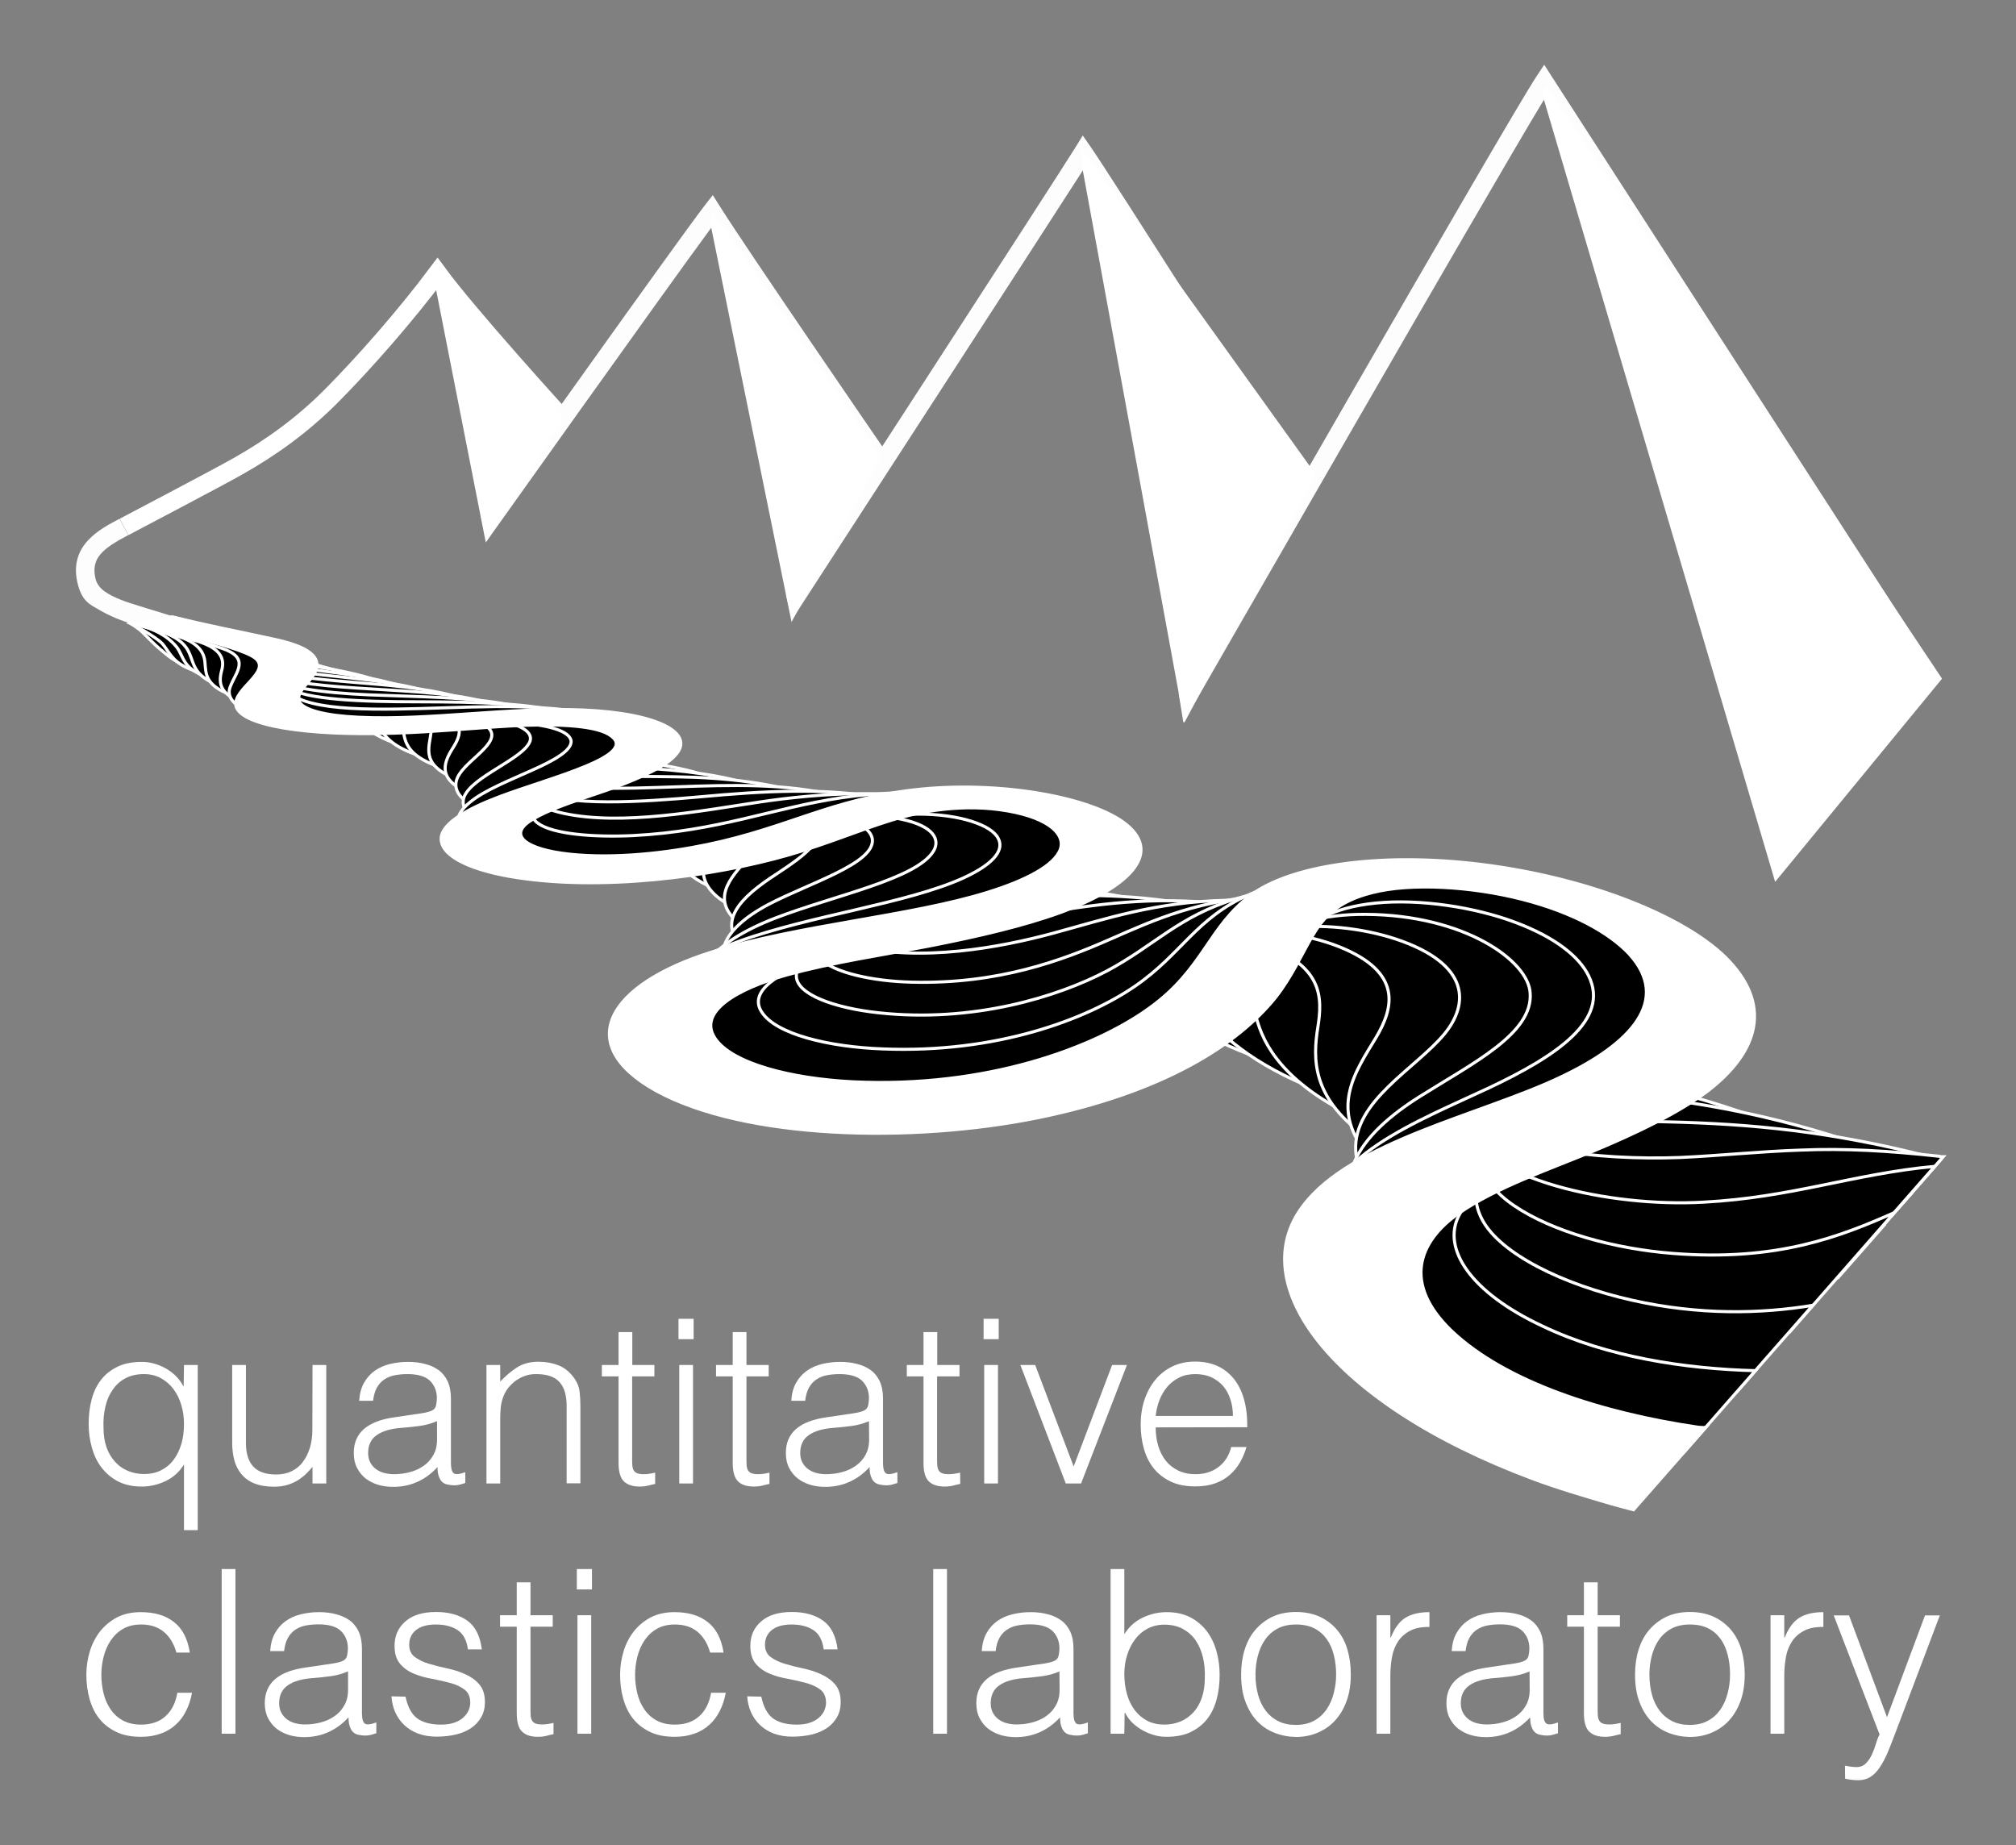 <?xml version="1.0" encoding="utf-8"?>
<!-- Generator: Adobe Illustrator 26.0.3, SVG Export Plug-In . SVG Version: 6.00 Build 0)  -->
<svg version="1.1" id="Layer_1" xmlns="http://www.w3.org/2000/svg" xmlns:xlink="http://www.w3.org/1999/xlink" x="0px" y="0px"
	 viewBox="0 0 1305 1194.4" style="enable-background:new 0 0 1305 1194.4;" xml:space="preserve">
<rect x="0" y="0" width="1305" height="1194.4" fill="#808080" stroke="none"/>
<style type="text/css">
	.st0{enable-background:new    ;}
	.st1{fill:#FFFFFF;}
	.st2{stroke:#FFFFFF;stroke-width:2;}
	.st3{fill:#FFFFFF;stroke:#FFFFFF;stroke-width:2;}
	.st4{fill:none;stroke:#FFFFFF;stroke-width:12;}
	.st5{fill:#FDFDFD;}
	.st6{fill:#FFFFFF;stroke:#FFFFFF;}
</style>
<g class="st0">
	<path class="st1" d="M119.1,883.6h8.9v106.9h-8.9V948c-2.9,4.7-6.8,8.3-11.8,10.7s-10.2,3.6-15.6,3.6c-5.8,0-10.9-1.1-15.2-3.3
		c-4.3-2.2-7.8-5.2-10.7-8.9s-4.9-8-6.3-12.9c-1.4-4.9-2.1-10.1-2.1-15.4c0-5.6,0.6-10.9,1.9-15.8c1.3-4.9,3.3-9.2,6.1-12.8
		s6.4-6.4,10.7-8.5s9.6-3.1,15.8-3.1c2.5,0,5,0.3,7.5,1c2.6,0.7,5.1,1.7,7.5,3s4.6,2.9,6.7,4.9c2,2,3.7,4.2,5,6.7h0.3L119.1,883.6
		L119.1,883.6z M119.1,921.7c0-4.3-0.6-8.5-1.8-12.4c-1.2-3.9-2.9-7.3-5.1-10.2s-4.9-5.2-8.1-7c-3.2-1.7-6.8-2.6-10.9-2.6
		c-4.6,0-8.6,0.9-12,2.7s-6.1,4.3-8.3,7.5c-2.2,3.2-3.8,6.8-4.7,11c-1,4.2-1.4,8.7-1.2,13.5c0,4.8,0.7,9.1,2,12.8s3.2,6.8,5.6,9.4
		c2.4,2.6,5.1,4.5,8.3,5.8c3.2,1.3,6.6,2,10.4,2c4.1,0,7.8-0.8,11.1-2.5c3.3-1.7,6-4,8.1-6.9c2.2-2.9,3.8-6.4,5-10.4
		C118.6,930.6,119.1,926.3,119.1,921.7z"/>
	<path class="st1" d="M202.3,883.6h8.9v76.7h-8.9v-10.7c-1.2,1.4-2.5,2.8-4,4.3s-3.2,2.8-5.1,4.1c-1.9,1.2-4.2,2.3-6.7,3.1
		c-2.6,0.8-5.5,1.3-8.9,1.3c-5.1,0-9.4-0.7-12.9-2.1c-3.5-1.4-6.2-3.4-8.4-6c-2.1-2.6-3.7-5.5-4.6-9c-0.9-3.4-1.4-7.1-1.4-11.2
		v-50.5h8.9V934c0,6.6,1.5,11.7,4.6,15.2s8.1,5.3,15.1,5.3c3.6,0,6.9-0.7,9.8-2.1c2.9-1.4,5.4-3.4,7.3-6c2-2.6,3.5-5.6,4.6-9.2
		c1.1-3.6,1.6-7.4,1.6-11.7L202.3,883.6L202.3,883.6z"/>
	<path class="st1" d="M267.9,915.6c1.7-0.2,3.7-0.5,6-0.9s4.2-0.9,5.7-1.6c1.5-0.7,2.4-1.9,2.7-3.5c0.3-1.6,0.5-3.1,0.5-4.5
		c0-4.5-1.5-8.3-4.4-11.2s-7.8-4.4-14.7-4.4c-3.1,0-5.9,0.3-8.4,0.8c-2.6,0.5-4.8,1.5-6.7,2.8s-3.5,3.1-4.7,5.3s-2,5-2.4,8.4h-9
		c0.3-4.5,1.3-8.4,3.1-11.6c1.8-3.2,4.1-5.8,6.9-7.8c2.8-2,6.1-3.5,9.8-4.4s7.6-1.4,11.8-1.4c3.8,0,7.5,0.4,10.9,1.3
		c3.4,0.8,6.4,2.2,8.9,4s4.5,4.3,5.9,7.3c1.4,3.1,2.1,6.8,2.1,11.2v41.7c0,3.5,0.6,5.6,1.8,6.6c1.2,0.9,3.7,0.7,7.5-0.7v7
		c-0.7,0.2-1.7,0.5-3,0.9s-2.6,0.6-3.9,0.6c-1.4,0-2.7-0.1-4-0.4c-1.5-0.2-2.7-0.7-3.6-1.4s-1.6-1.6-2.1-2.7c-0.5-1-0.9-2.2-1.1-3.4
		s-0.3-2.5-0.3-3.9c-3.8,4.1-8,7.3-12.9,9.5c-4.8,2.2-10.1,3.3-15.7,3.3c-3.4,0-6.6-0.4-9.7-1.3c-3.1-0.9-5.8-2.3-8.2-4.1
		c-2.4-1.9-4.2-4.2-5.6-6.9c-1.4-2.7-2.1-5.9-2.1-9.7c0-13,8.9-20.7,26.8-23.1L267.9,915.6z M282.8,920c-3.8,1.6-7.5,2.6-11.4,3.1
		c-3.8,0.5-7.7,0.9-11.5,1.2c-6.8,0.5-12.1,2-15.9,4.6c-3.8,2.6-5.7,6.5-5.7,11.7c0,2.4,0.5,4.4,1.4,6.1c0.9,1.7,2.2,3.2,3.7,4.3
		s3.3,2,5.3,2.5s4.1,0.8,6.1,0.8c3.6,0,7-0.4,10.4-1.3c3.4-0.9,6.3-2.2,9-4.1c2.6-1.8,4.7-4.1,6.3-7c1.6-2.8,2.4-6.1,2.4-10V920
		H282.8z"/>
	<path class="st1" d="M323.8,960.3h-8.9v-76.7h8.9v10.7c3.6-3.7,7.2-6.8,11-9.2s8.4-3.6,13.7-3.6c4.7,0,9.1,0.8,13.2,2.4
		c4,1.6,7.4,4.5,10.2,8.5c1.9,2.8,3,5.6,3.3,8.5s0.5,5.9,0.5,9.1v50.2h-8.9v-50c0-6.9-1.5-12.1-4.6-15.5c-3.1-3.5-8.1-5.2-15.2-5.2
		c-2.8,0-5.3,0.4-7.5,1.3c-2.3,0.8-4.3,2-6.1,3.3c-1.8,1.4-3.4,3-4.7,4.7c-1.3,1.8-2.3,3.7-3,5.6c-0.9,2.5-1.4,4.8-1.6,7.1
		s-0.3,4.7-0.3,7.4V960.3L323.8,960.3z"/>
	<path class="st1" d="M424.2,960.6c-1.1,0.2-2.5,0.5-4.3,1s-3.8,0.7-5.9,0.7c-4.4,0-7.8-1.1-10.1-3.3c-2.3-2.2-3.5-6.2-3.5-11.9V891
		h-10.8v-7.4h10.8v-21.3h8.9v21.3h14.3v7.4h-14.4v52.5c0,1.9,0,3.5,0.1,4.9s0.4,2.5,0.9,3.4s1.3,1.5,2.3,1.9s2.5,0.6,4.4,0.6
		c1.2,0,2.4-0.1,3.6-0.3s2.4-0.4,3.6-0.7v7.3L424.2,960.6L424.2,960.6z"/>
	<path class="st1" d="M439.2,866.9v-13.2h9.8v13.2H439.2z M439.7,960.3v-76.7h8.9v76.7H439.7z"/>
	<path class="st1" d="M498.1,960.6c-1.1,0.2-2.5,0.5-4.3,1s-3.8,0.7-5.9,0.7c-4.4,0-7.8-1.1-10.1-3.3c-2.3-2.2-3.5-6.2-3.5-11.9V891
		h-10.8v-7.4h10.8v-21.3h8.9v21.3h14.4v7.4h-14.4v52.5c0,1.9,0,3.5,0.1,4.9s0.4,2.5,0.9,3.4s1.3,1.5,2.3,1.9s2.5,0.6,4.4,0.6
		c1.2,0,2.4-0.1,3.6-0.3s2.4-0.4,3.6-0.7V960.6z"/>
	<path class="st1" d="M547.6,915.6c1.7-0.2,3.7-0.5,6-0.9s4.2-0.9,5.7-1.6c1.5-0.7,2.4-1.9,2.7-3.5s0.5-3.1,0.5-4.5
		c0-4.5-1.5-8.3-4.4-11.2s-7.8-4.4-14.7-4.4c-3.1,0-5.9,0.3-8.4,0.8c-2.6,0.5-4.8,1.5-6.7,2.8s-3.5,3.1-4.7,5.3s-2,5-2.4,8.4h-9
		c0.3-4.5,1.3-8.4,3.1-11.6c1.8-3.2,4.1-5.8,6.9-7.8c2.8-2,6.1-3.5,9.8-4.4s7.6-1.4,11.8-1.4c3.8,0,7.5,0.4,10.9,1.3
		c3.4,0.8,6.4,2.2,8.9,4s4.5,4.3,5.9,7.3c1.4,3.1,2.1,6.8,2.1,11.2v41.7c0,3.5,0.6,5.6,1.8,6.6c1.2,0.9,3.7,0.7,7.5-0.7v7
		c-0.7,0.2-1.7,0.5-3,0.9s-2.6,0.6-3.9,0.6c-1.4,0-2.7-0.1-4-0.4c-1.5-0.2-2.7-0.7-3.6-1.4c-0.9-0.7-1.6-1.6-2.1-2.7
		c-0.5-1-0.9-2.2-1.1-3.4c-0.2-1.2-0.3-2.5-0.3-3.9c-3.8,4.1-8,7.3-12.9,9.5c-4.8,2.2-10.1,3.3-15.7,3.3c-3.4,0-6.6-0.4-9.7-1.3
		c-3.1-0.9-5.8-2.3-8.2-4.1c-2.4-1.9-4.2-4.2-5.6-6.9s-2.1-5.9-2.1-9.7c0-13,8.9-20.7,26.8-23.1L547.6,915.6z M562.5,920
		c-3.8,1.6-7.5,2.6-11.4,3.1c-3.8,0.5-7.7,0.9-11.5,1.2c-6.8,0.5-12.1,2-15.9,4.6c-3.8,2.6-5.7,6.5-5.7,11.7c0,2.4,0.5,4.4,1.4,6.1
		c0.9,1.7,2.2,3.2,3.7,4.3s3.3,2,5.3,2.5s4.1,0.8,6.1,0.8c3.6,0,7-0.4,10.4-1.3c3.4-0.9,6.3-2.2,9-4.1c2.6-1.8,4.7-4.1,6.3-7
		c1.6-2.8,2.4-6.1,2.4-10L562.5,920L562.5,920z"/>
	<path class="st1" d="M621.6,960.6c-1.1,0.2-2.5,0.5-4.3,1s-3.8,0.7-5.9,0.7c-4.4,0-7.8-1.1-10.1-3.3s-3.5-6.2-3.5-11.9V891H587
		v-7.4h10.8v-21.3h8.9v21.3h14.4v7.4h-14.5v52.5c0,1.9,0,3.5,0.1,4.9s0.4,2.5,0.9,3.4s1.3,1.5,2.3,1.9s2.5,0.6,4.4,0.6
		c1.2,0,2.4-0.1,3.6-0.3c1.2-0.2,2.4-0.4,3.6-0.7L621.6,960.6L621.6,960.6L621.6,960.6z"/>
	<path class="st1" d="M636.7,866.9v-13.2h9.8v13.2H636.7z M637.1,960.3v-76.7h8.9v76.7H637.1z"/>
	<path class="st1" d="M660.5,883.6h9.6l24.9,65.7l24.9-65.7h9.6l-29.7,76.7h-9.9L660.5,883.6z"/>
	<path class="st1" d="M748.1,924c0,4.1,0.5,8.1,1.6,11.8s2.7,6.9,4.8,9.6c2.1,2.7,4.8,4.9,8.1,6.5s7,2.4,11.2,2.4
		c5.8,0,10.8-1.5,14.9-4.6c4.1-3.1,6.9-7.4,8.3-13h9.9c-1.1,3.7-2.5,7-4.3,10.1s-4,5.8-6.7,8.1s-5.8,4.1-9.5,5.4
		c-3.7,1.3-7.9,1.9-12.7,1.9c-6.1,0-11.4-1-15.8-3.1c-4.4-2.1-8.1-4.9-11-8.5s-5-7.8-6.4-12.7s-2.1-10.1-2.1-15.8s0.8-10.9,2.4-15.8
		c1.6-4.9,3.9-9.2,7-13c3-3.7,6.7-6.6,11-8.7c4.3-2.1,9.3-3.2,14.8-3.2c10.6,0,18.8,3.6,24.9,10.9c6,7.3,9,17.8,8.9,31.6L748.1,924
		L748.1,924z M798.1,916.6c0-3.7-0.5-7.3-1.6-10.6c-1-3.3-2.6-6.2-4.6-8.6c-2-2.4-4.6-4.3-7.6-5.8c-3.1-1.4-6.6-2.1-10.5-2.1
		s-7.4,0.7-10.4,2.2s-5.6,3.5-7.7,5.9c-2.1,2.5-3.8,5.3-5.1,8.6s-2.1,6.7-2.5,10.4L798.1,916.6L798.1,916.6z"/>
	<path class="st1" d="M114.2,1069.8c-1.6-5.7-4.3-10.2-8.1-13.4c-3.8-3.2-8.7-4.8-14.7-4.8c-4.5,0-8.4,0.9-11.7,2.8
		c-3.3,1.9-5.9,4.4-8,7.5s-3.6,6.6-4.6,10.5s-1.5,7.8-1.5,11.8s0.5,8,1.4,11.8s2.4,7.3,4.5,10.4s4.7,5.5,8,7.3s7.2,2.7,11.8,2.7
		c6.6,0,11.9-1.8,15.9-5.5c4-3.6,6.5-8.7,7.6-15.1h9.5c-0.8,4.2-2,8.1-3.8,11.6c-1.7,3.5-3.9,6.5-6.7,9c-2.7,2.5-5.9,4.5-9.7,5.8
		c-3.8,1.4-8,2.1-12.9,2.1c-6.1,0-11.4-1-15.8-3.1s-8.1-4.9-11-8.5s-5-7.9-6.4-12.8s-2.1-10.2-2.1-15.8c0-5.3,0.8-10.4,2.3-15.3
		s3.8-9.2,6.7-12.9c3-3.7,6.6-6.7,11-9c4.4-2.2,9.4-3.3,15.2-3.3c8.9,0,16.1,2.1,21.5,6.4c5.5,4.2,8.9,10.9,10.3,19.8H114.2
		L114.2,1069.8z"/>
	<path class="st1" d="M143.5,1122.3v-106.6h8.9v106.6H143.5L143.5,1122.3z"/>
	<path class="st1" d="M210.3,1077.6c1.7-0.2,3.7-0.5,6-0.9s4.2-0.9,5.7-1.6s2.4-1.9,2.7-3.5s0.5-3.1,0.5-4.5c0-4.5-1.5-8.3-4.4-11.2
		c-2.9-2.9-7.8-4.4-14.7-4.4c-3.1,0-5.9,0.3-8.4,0.8c-2.6,0.5-4.8,1.5-6.7,2.8s-3.5,3.1-4.7,5.3c-1.2,2.2-2,5-2.4,8.4h-9
		c0.3-4.5,1.3-8.4,3.1-11.6s4.1-5.8,6.9-7.8c2.8-2,6.1-3.5,9.8-4.4s7.6-1.4,11.8-1.4c3.8,0,7.5,0.4,10.9,1.3s6.4,2.2,8.9,4
		s4.5,4.3,5.9,7.3c1.4,3.1,2.1,6.8,2.1,11.2v41.7c0,3.5,0.6,5.6,1.8,6.6c1.2,0.9,3.7,0.7,7.5-0.7v7c-0.7,0.2-1.7,0.5-3,0.9
		s-2.6,0.6-3.9,0.6c-1.4,0-2.7-0.1-4-0.4c-1.5-0.2-2.7-0.7-3.6-1.4c-0.9-0.7-1.6-1.6-2.1-2.7c-0.5-1-0.9-2.2-1.1-3.4
		c-0.2-1.2-0.3-2.5-0.3-3.9c-3.8,4.1-8,7.3-12.9,9.5c-4.8,2.2-10.1,3.3-15.7,3.3c-3.4,0-6.6-0.4-9.7-1.3c-3.1-0.9-5.8-2.3-8.2-4.1
		c-2.4-1.9-4.2-4.2-5.6-6.9c-1.4-2.7-2.1-5.9-2.1-9.7c0-13,8.9-20.7,26.8-23.1L210.3,1077.6z M225.2,1082c-3.8,1.6-7.5,2.6-11.4,3.1
		c-3.8,0.5-7.7,0.9-11.5,1.2c-6.8,0.5-12.1,2-15.9,4.6c-3.8,2.6-5.7,6.5-5.7,11.7c0,2.4,0.5,4.4,1.4,6.1s2.2,3.2,3.7,4.3
		c1.5,1.1,3.3,2,5.3,2.5s4.1,0.8,6.1,0.8c3.6,0,7-0.4,10.4-1.3s6.3-2.2,9-4.1c2.6-1.8,4.7-4.1,6.3-7c1.6-2.8,2.4-6.1,2.4-10V1082
		H225.2z"/>
	<path class="st1" d="M262.5,1098.3c1.4,6.6,3.9,11.3,7.5,14s8.8,4.1,15.5,4.1c3.3,0,6.1-0.4,8.4-1.2c2.4-0.8,4.3-1.9,5.8-3.2
		c1.5-1.3,2.7-2.8,3.5-4.5s1.2-3.5,1.2-5.3c0-3.7-1.2-6.5-3.6-8.4c-2.4-1.8-5.5-3.3-9.1-4.3c-3.7-1-7.6-1.9-11.8-2.7
		c-4.2-0.7-8.2-1.8-11.8-3.3c-3.7-1.5-6.7-3.6-9.1-6.4s-3.6-6.7-3.6-11.7c0-6.4,2.3-11.7,7-15.8c4.7-4.1,11.3-6.1,19.9-6.1
		c8.3,0,15,1.9,20.2,5.6s8.3,9.9,9.4,18.6h-9c-0.8-5.9-3-10.1-6.7-12.5s-8.4-3.6-14-3.6s-9.9,1.2-12.9,3.6s-4.4,5.6-4.4,9.5
		c0,3.5,1.2,6.1,3.6,7.9s5.4,3.3,9.1,4.4c3.6,1.1,7.6,2.1,11.8,3c4.2,0.9,8.2,2.1,11.8,3.8c3.6,1.6,6.7,3.8,9.1,6.6
		c2.4,2.8,3.6,6.6,3.6,11.5c0,3.7-0.8,6.9-2.4,9.7c-1.6,2.8-3.8,5.2-6.5,7c-2.8,1.9-6,3.3-9.8,4.2c-3.8,0.9-8,1.4-12.5,1.4
		s-8.6-0.7-12.1-2s-6.5-3.2-9-5.6s-4.4-5.1-5.8-8.3c-1.4-3.2-2.2-6.6-2.4-10.2L262.5,1098.3L262.5,1098.3L262.5,1098.3z"/>
	<path class="st1" d="M358.3,1122.6c-1.1,0.2-2.5,0.5-4.3,1s-3.8,0.7-5.9,0.7c-4.4,0-7.8-1.1-10.1-3.3c-2.3-2.2-3.5-6.2-3.5-11.9
		V1053h-10.8v-7.4h10.8v-21.3h8.9v21.3h14.4v7.4h-14.4v52.5c0,1.9,0,3.5,0.1,4.9s0.4,2.5,0.9,3.4s1.3,1.5,2.3,1.9s2.5,0.6,4.4,0.6
		c1.2,0,2.4-0.1,3.6-0.3c1.2-0.2,2.4-0.4,3.6-0.7V1122.6L358.3,1122.6z"/>
	<path class="st1" d="M373.4,1028.9v-13.2h9.8v13.2H373.4z M373.8,1122.3v-76.7h8.9v76.7H373.8z"/>
	<path class="st1" d="M459.7,1069.8c-1.6-5.7-4.3-10.2-8.1-13.4c-3.8-3.2-8.7-4.8-14.7-4.8c-4.5,0-8.4,0.9-11.7,2.8
		c-3.3,1.9-5.9,4.4-8,7.5s-3.6,6.6-4.6,10.5s-1.5,7.8-1.5,11.8s0.5,8,1.4,11.8s2.4,7.3,4.5,10.4s4.7,5.5,8,7.3s7.2,2.7,11.8,2.7
		c6.6,0,11.9-1.8,15.9-5.5c4-3.6,6.5-8.7,7.6-15.1h9.5c-0.8,4.2-2,8.1-3.8,11.6c-1.7,3.5-3.9,6.5-6.7,9c-2.7,2.5-5.9,4.5-9.7,5.8
		c-3.8,1.4-8,2.1-12.9,2.1c-6.1,0-11.4-1-15.8-3.1s-8.1-4.9-11-8.5s-5-7.9-6.4-12.8s-2.1-10.2-2.1-15.8c0-5.3,0.8-10.4,2.3-15.3
		s3.8-9.2,6.7-12.9c3-3.7,6.6-6.7,11-9c4.4-2.2,9.4-3.3,15.2-3.3c8.9,0,16.1,2.1,21.5,6.4c5.5,4.2,8.9,10.9,10.3,19.8H459.7
		L459.7,1069.8z"/>
	<path class="st1" d="M492.8,1098.3c1.4,6.6,3.9,11.3,7.5,14s8.8,4.1,15.5,4.1c3.3,0,6.1-0.4,8.4-1.2c2.4-0.8,4.3-1.9,5.8-3.2
		c1.5-1.3,2.7-2.8,3.5-4.5s1.2-3.5,1.2-5.3c0-3.7-1.2-6.5-3.6-8.4c-2.4-1.8-5.5-3.3-9.1-4.3c-3.7-1-7.6-1.9-11.8-2.7
		c-4.2-0.7-8.2-1.8-11.8-3.3c-3.7-1.5-6.7-3.6-9.1-6.4s-3.6-6.7-3.6-11.7c0-6.4,2.3-11.7,7-15.8c4.7-4.1,11.3-6.1,19.9-6.1
		c8.3,0,15,1.9,20.2,5.6s8.3,9.9,9.4,18.6h-9c-0.8-5.9-3-10.1-6.7-12.5s-8.4-3.6-14-3.6c-5.6,0-9.9,1.2-12.9,3.6s-4.4,5.6-4.4,9.5
		c0,3.5,1.2,6.1,3.6,7.9s5.5,3.3,9.1,4.4s7.6,2.1,11.8,3s8.2,2.1,11.8,3.8c3.6,1.6,6.7,3.8,9.1,6.6c2.4,2.8,3.6,6.6,3.6,11.5
		c0,3.7-0.8,6.9-2.4,9.7c-1.6,2.8-3.8,5.2-6.5,7c-2.8,1.9-6,3.3-9.8,4.2c-3.8,0.9-8,1.4-12.5,1.4s-8.6-0.7-12.1-2s-6.5-3.2-9-5.6
		s-4.4-5.1-5.8-8.3c-1.4-3.2-2.2-6.6-2.4-10.2L492.8,1098.3L492.8,1098.3L492.8,1098.3z"/>
	<path class="st1" d="M604.1,1122.3v-106.6h8.9v106.6H604.1L604.1,1122.3z"/>
	<path class="st1" d="M670.9,1077.6c1.7-0.2,3.7-0.5,6-0.9s4.2-0.9,5.7-1.6s2.4-1.9,2.7-3.5s0.5-3.1,0.5-4.5c0-4.5-1.5-8.3-4.4-11.2
		c-2.9-2.9-7.8-4.4-14.7-4.4c-3.1,0-5.9,0.3-8.4,0.8c-2.6,0.5-4.8,1.5-6.7,2.8s-3.5,3.1-4.7,5.3c-1.2,2.2-2,5-2.4,8.4h-9
		c0.3-4.5,1.3-8.4,3.1-11.6s4.1-5.8,6.9-7.8c2.8-2,6.1-3.5,9.8-4.4s7.6-1.4,11.8-1.4c3.8,0,7.5,0.4,10.9,1.3c3.4,0.8,6.4,2.2,8.9,4
		s4.5,4.3,5.9,7.3c1.4,3.1,2.1,6.8,2.1,11.2v41.7c0,3.5,0.6,5.6,1.8,6.6c1.2,0.9,3.7,0.7,7.5-0.7v7c-0.7,0.2-1.7,0.5-3,0.9
		s-2.6,0.6-3.9,0.6c-1.4,0-2.7-0.1-4-0.4c-1.5-0.2-2.7-0.7-3.6-1.4c-0.9-0.7-1.6-1.6-2.1-2.7c-0.5-1-0.9-2.2-1.1-3.4
		c-0.2-1.2-0.3-2.5-0.3-3.9c-3.8,4.1-8,7.3-12.9,9.5c-4.8,2.2-10.1,3.3-15.7,3.3c-3.4,0-6.6-0.4-9.7-1.3c-3.1-0.9-5.8-2.3-8.2-4.1
		c-2.4-1.9-4.2-4.2-5.6-6.9c-1.4-2.7-2.1-5.9-2.1-9.7c0-13,8.9-20.7,26.8-23.1L670.9,1077.6z M685.8,1082c-3.8,1.6-7.5,2.6-11.4,3.1
		c-3.8,0.5-7.7,0.9-11.5,1.2c-6.8,0.5-12.1,2-15.9,4.6c-3.8,2.6-5.7,6.5-5.7,11.7c0,2.4,0.5,4.4,1.4,6.1s2.2,3.2,3.7,4.3
		c1.5,1.1,3.3,2,5.3,2.5s4.1,0.8,6.1,0.8c3.6,0,7-0.4,10.4-1.3s6.3-2.2,9-4.1c2.6-1.8,4.7-4.1,6.3-7c1.6-2.8,2.4-6.1,2.4-10
		L685.8,1082L685.8,1082z"/>
	<path class="st1" d="M727.8,1122.3h-8.9v-106.6h8.9v42.2c2.9-4.7,6.8-8.3,11.8-10.7c5-2.4,10.2-3.6,15.6-3.6
		c5.8,0,10.9,1.1,15.2,3.3c4.3,2.2,7.8,5.2,10.7,8.9c2.8,3.7,4.9,8,6.3,12.9c1.4,4.9,2.1,10.1,2.1,15.4c0,5.6-0.6,10.9-1.9,15.8
		c-1.3,4.9-3.3,9.2-6.1,12.8c-2.8,3.6-6.4,6.4-10.7,8.5s-9.6,3.1-15.8,3.1c-2.5,0-5-0.3-7.5-1c-2.6-0.7-5.1-1.7-7.5-3
		s-4.6-2.9-6.7-4.8c-2-1.9-3.7-4.2-5-6.7H728L727.8,1122.3L727.8,1122.3z M727.8,1083.7c0,4.6,0.6,9,1.7,12.9c1.1,4,2.8,7.4,5,10.4
		c2.2,2.9,4.9,5.2,8.1,6.9c3.3,1.7,7,2.5,11.1,2.5c3.7,0,7.2-0.7,10.4-2s5.9-3.3,8.3-5.8c2.4-2.6,4.2-5.7,5.5-9.4s2-8,2-12.8
		c0.2-4.8-0.2-9.3-1.2-13.5s-2.6-7.9-4.7-11c-2.2-3.2-5-5.6-8.4-7.5c-3.4-1.8-7.4-2.7-11.9-2.7c-4,0-7.7,0.9-10.9,2.6s-5.9,4-8.1,7
		c-2.2,2.9-3.9,6.3-5.1,10.2C728.4,1075.2,727.8,1079.3,727.8,1083.7z"/>
	<path class="st1" d="M838.8,1124.4c-4.9-0.1-9.5-1-13.8-2.7s-8-4.2-11.2-7.5c-3.2-3.4-5.7-7.5-7.6-12.6c-1.9-5-2.8-10.9-2.8-17.6
		c0-5.6,0.7-10.9,2.2-15.8s3.7-9.2,6.7-12.8c3-3.6,6.7-6.5,11.1-8.7c4.4-2.1,9.6-3.2,15.5-3.2c6,0,11.2,1.1,15.7,3.2
		c4.4,2.1,8.1,5,11.1,8.6s5.2,7.9,6.6,12.8c1.4,4.9,2.1,10.2,2.1,15.8c0,6.1-0.8,11.6-2.5,16.6c-1.7,4.9-4.1,9.2-7.2,12.7
		c-3.1,3.6-6.9,6.3-11.2,8.2C849,1123.4,844.2,1124.4,838.8,1124.4z M864.9,1084c0-4.5-0.5-8.8-1.5-12.7c-1-3.9-2.5-7.4-4.6-10.3
		s-4.7-5.2-8-6.9c-3.3-1.7-7.3-2.5-12-2.5c-4.6,0-8.6,0.9-11.9,2.7c-3.3,1.8-6,4.2-8.1,7.3c-2.1,3-3.6,6.5-4.6,10.4
		s-1.5,7.9-1.5,12.1c0,4.7,0.6,9.1,1.7,13.1c1.1,4,2.8,7.4,5,10.3s4.9,5.1,8.1,6.7c3.3,1.6,7,2.4,11.2,2.4c4.6,0,8.6-0.9,11.9-2.7
		c3.3-1.8,6-4.3,8.1-7.3c2.1-3.1,3.6-6.5,4.6-10.4C864.4,1092.1,864.9,1088.1,864.9,1084z"/>
	<path class="st1" d="M900,1122.3h-8.9v-76.7h8.9v14.4h0.3c2.5-6.1,5.6-10.4,9.5-12.8s9.1-3.6,15.5-3.6v9.6c-5-0.1-9.2,0.7-12.4,2.4
		c-3.3,1.7-5.8,3.9-7.8,6.8c-1.9,2.9-3.3,6.2-4,10.1s-1.1,8-1.1,12.2V1122.3L900,1122.3z"/>
	<path class="st1" d="M975.1,1077.6c1.7-0.2,3.7-0.5,6-0.9s4.2-0.9,5.7-1.6s2.4-1.9,2.7-3.5s0.5-3.1,0.5-4.5c0-4.5-1.5-8.3-4.4-11.2
		c-2.9-2.9-7.8-4.4-14.7-4.4c-3.1,0-5.9,0.3-8.4,0.8c-2.6,0.5-4.8,1.5-6.7,2.8s-3.5,3.1-4.7,5.3c-1.2,2.2-2,5-2.4,8.4h-9
		c0.3-4.5,1.3-8.4,3.1-11.6s4.1-5.8,6.9-7.8c2.8-2,6.1-3.5,9.8-4.4s7.6-1.4,11.8-1.4c3.8,0,7.5,0.4,10.9,1.3c3.4,0.8,6.4,2.2,8.9,4
		s4.5,4.3,5.9,7.3c1.4,3.1,2.1,6.8,2.1,11.2v41.7c0,3.5,0.6,5.6,1.9,6.6c1.2,0.9,3.7,0.7,7.5-0.7v7c-0.7,0.2-1.7,0.5-3,0.9
		s-2.6,0.6-3.9,0.6c-1.4,0-2.7-0.1-4-0.4c-1.5-0.2-2.7-0.7-3.6-1.4c-0.9-0.7-1.6-1.6-2.1-2.7c-0.5-1-0.9-2.2-1.1-3.4
		c-0.2-1.2-0.3-2.5-0.3-3.9c-3.8,4.1-8,7.3-12.9,9.5c-4.8,2.2-10.1,3.3-15.7,3.3c-3.4,0-6.6-0.4-9.7-1.3c-3.1-0.9-5.8-2.3-8.2-4.1
		c-2.4-1.9-4.2-4.2-5.6-6.9c-1.4-2.7-2.1-5.9-2.1-9.7c0-13,8.9-20.7,26.8-23.1L975.1,1077.6z M990.1,1082c-3.8,1.6-7.5,2.6-11.4,3.1
		c-3.8,0.5-7.7,0.9-11.5,1.2c-6.8,0.5-12.1,2-15.9,4.6c-3.8,2.6-5.7,6.5-5.7,11.7c0,2.4,0.5,4.4,1.4,6.1s2.2,3.2,3.7,4.3
		c1.5,1.1,3.3,2,5.3,2.5s4.1,0.8,6.1,0.8c3.6,0,7-0.4,10.4-1.3s6.3-2.2,9-4.1c2.6-1.8,4.7-4.1,6.3-7c1.6-2.8,2.4-6.1,2.4-10
		L990.1,1082L990.1,1082z"/>
	<path class="st1" d="M1049.1,1122.6c-1.1,0.2-2.5,0.5-4.3,1s-3.8,0.7-5.9,0.7c-4.4,0-7.8-1.1-10.1-3.3c-2.3-2.2-3.5-6.2-3.5-11.9
		V1053h-10.8v-7.4h10.8v-21.3h8.9v21.3h14.4v7.4h-14.4v52.5c0,1.9,0,3.5,0.1,4.9s0.4,2.5,0.9,3.4s1.3,1.5,2.3,1.9s2.5,0.6,4.4,0.6
		c1.2,0,2.4-0.1,3.6-0.3c1.2-0.2,2.4-0.4,3.6-0.7V1122.6L1049.1,1122.6z"/>
	<path class="st1" d="M1093.8,1124.4c-4.9-0.1-9.5-1-13.8-2.7s-8-4.2-11.2-7.5c-3.2-3.4-5.7-7.5-7.6-12.6c-1.9-5-2.8-10.9-2.8-17.6
		c0-5.6,0.7-10.9,2.2-15.8s3.7-9.2,6.7-12.8c3-3.6,6.7-6.5,11.1-8.7c4.4-2.1,9.6-3.2,15.5-3.2c6,0,11.2,1.1,15.7,3.2
		c4.4,2.1,8.1,5,11.1,8.6s5.2,7.9,6.6,12.8s2.1,10.2,2.1,15.8c0,6.1-0.8,11.6-2.5,16.6c-1.7,4.9-4.1,9.2-7.2,12.7
		c-3.1,3.6-6.9,6.3-11.2,8.2C1104,1123.4,1099.2,1124.4,1093.8,1124.4z M1119.9,1084c0-4.5-0.5-8.8-1.5-12.7
		c-1-3.9-2.5-7.4-4.6-10.3s-4.7-5.2-8-6.9c-3.3-1.7-7.3-2.5-12-2.5c-4.6,0-8.6,0.9-11.9,2.7c-3.3,1.8-6,4.2-8.1,7.3
		c-2.1,3-3.6,6.5-4.6,10.4s-1.5,7.9-1.5,12.1c0,4.7,0.6,9.1,1.7,13.1s2.8,7.4,5,10.3s4.9,5.1,8.1,6.7c3.3,1.6,7,2.4,11.2,2.4
		c4.6,0,8.6-0.9,11.9-2.7c3.3-1.8,6-4.3,8.1-7.3c2.1-3.1,3.6-6.5,4.6-10.4C1119.4,1092.1,1119.9,1088.1,1119.9,1084z"/>
	<path class="st1" d="M1155,1122.3h-8.9v-76.7h8.9v14.4h0.3c2.5-6.1,5.6-10.4,9.5-12.8s9.1-3.6,15.5-3.6v9.6
		c-5-0.1-9.2,0.7-12.4,2.4c-3.3,1.7-5.8,3.9-7.8,6.8c-1.9,2.9-3.3,6.2-4,10.1s-1.1,8-1.1,12.2V1122.3L1155,1122.3z"/>
	<path class="st1" d="M1194.3,1143c1.2,0.2,2.4,0.4,3.6,0.6s2.5,0.3,3.8,0.3c2.5,0,4.5-0.8,6.1-2.4s2.9-3.5,3.9-5.7s1.9-4.5,2.6-6.9
		s1.5-4.5,2.4-6.1l-29.7-77.1h9.9l24.6,65.9l24.6-65.9h9.6l-28.6,75.6c-1.8,4.8-3.5,9.2-5.1,13s-3.4,7.1-5.2,9.8
		c-1.8,2.7-3.8,4.8-6.1,6.2c-2.2,1.4-4.9,2.1-7.9,2.1c-1.6,0-3.1-0.1-4.5-0.3c-1.4-0.2-2.7-0.4-3.9-0.7L1194.3,1143L1194.3,1143z"/>
</g>
<path class="st2" d="M1216.2,792.8c-102.2-41.2-163-86.8-245.6-116.7c-76.1-27.5-163.5-37.1-230.8-58.3
	c-61.3-19.3-87.4-45.4-139.7-61.4c-25.3-7.8-54.6-12.9-84.1-17.3c-27.4-4.1-55.1-8-75.9-14.2c-40.8-12.5-40.9-31-70.3-42.8
	c-28-11.4-76.9-15.4-109.1-23.8c-29.6-7.7-35.6-18.4-54.4-26.4c-18.9-8-51-12.7-75.4-18.6c-13.9-3.4-23.2-7.2-31-11.1l-14.5,1.5
	c7.6,4.1,67.7,25.4,85.3,33.4c18.6,8.5,23.8,19.5,52.3,27.9c29.8,8.8,80.4,12.8,107.4,24c28.3,11.7,27.4,29.1,60.5,42.8
	c17.2,7.2,41,12.6,67.3,17.2c27.3,4.6,57.7,8.3,83.9,14.6c56.9,13.6,80.6,39,131.6,60.6c28.1,12,62.9,22.1,101.3,30.8
	c38,8.7,79.5,16.4,118.1,27.9c86.5,25.7,140.6,69.3,227,112.5c21.4,10.5,44.8,21,69.8,31l28.7-32.7
	C1217.8,793.4,1217,793.1,1216.2,792.8z"/>
<path class="st2" d="M1097.6,726.6c-37.8-20.2-78.4-37.6-122.7-50.5C892.5,652,800.3,644.8,739.4,618
	c-25.9-11.7-43.4-24.5-64.3-35.5c-20.2-10.6-43.9-19.5-72.4-25.9c-54.1-12.3-127-13.5-162.3-30c-16-7.6-21.1-16.5-29.2-24.4
	c-7.8-7.6-18.5-14.4-35.5-19.7c-32.4-10.1-84.2-13.1-113.2-22.3c-26.6-8.7-29.6-20.2-52-28c-21.8-7.7-58-11.9-81-18.3
	c-13-3.7-21.1-7.9-28.5-12l-15.6,1.8c6.8,4.2,65.9,25.7,87.6,32.9c22.9,7.7,25.2,19.2,48.1,28.5c12.2,4.9,29.2,9,49.9,12.4
	c19.3,3.2,41.2,5.9,58.7,10.3c40.4,10,36.3,27.5,60.2,43.1c12.3,8.2,31.9,15.1,57.7,20.3c27.1,5.5,58.5,8.6,88.5,13
	c31.4,4.5,58.7,11.3,80.4,21.5c21.5,10.3,37,22.9,58.1,35.1c23.2,13.5,54.2,26,91.9,36.3c37.8,10.1,79.6,17.4,121,26.4
	c44.8,9.7,87.5,23,125.5,42c39,19.5,71.8,42.8,112.6,67c20,11.8,41.8,22.9,64.3,34.4l29.7-33.8
	C1173.6,769.9,1135.1,746.6,1097.6,726.6z"/>
<path class="st2" d="M1103.4,717.9c-42.6-18.4-89.4-31.4-136.6-40.4c-45.1-8.6-90.7-13.9-131.4-24.3c-40.4-10.1-66.1-24.1-87-38.5
	c-19.2-13.1-35.9-25.8-61.6-35.8c-25-9.9-55.7-16.5-89.2-20.4c-31.9-3.7-65.7-5.1-95.2-9.9c-29.7-4.7-47.6-12.5-55.9-21.9
	c-7.9-9-10.5-18.1-21.3-25.9c-9.4-7-25-12.7-44.9-16.8c-20.9-4.3-45.9-6.7-68.3-10c-21.5-3.2-38.1-7.4-47.8-12.9
	c-9-5.2-13.2-10.9-20.4-15.9c-7.2-5.1-18.2-9.5-32.7-13c-27-6.5-63.2-10.2-82.4-17.3c-11.3-4.2-17.9-8.8-25-13.2L85.3,404
	c6.3,4.3,30.1,21.9,44.7,24.7c14.3,2.8,30.7,5.2,44.5,8.3c14.1,3.1,24.2,7,30.9,11.7c7.2,5.2,10.5,11.1,18.8,16.6
	c8.7,5.9,23.1,11.1,42.9,15.2c19.3,3.8,42.7,6.3,64.3,9.5c23.5,3.5,41.9,8.6,51.2,16.2c9.6,7.8,10,17,17,25.9
	c7.3,9.4,22,18.1,46.3,24.9c24.6,6.8,55.7,10.5,88.5,13.4c32.9,3.1,67.6,5.7,95.6,14.2c28.8,8.7,44.9,21.7,61.8,34.8
	c17.9,13.9,39,28.6,71.5,41.2c34.7,13.4,76.3,22.8,121.2,30.9c45.7,8.2,93.9,15.1,138.7,30.7c48,16.7,84,39.9,120.5,65.2
	c16.4,11.1,32.6,22.3,50.5,33.8l31.1-35.5C1185.6,760.8,1148.5,737,1103.4,717.9z"/>
<path class="st2" d="M1237.7,772c-42.8-25.6-87.7-46.7-142.2-62c-49.8-13.9-99.1-19.8-147.3-26.2c-46.2-6.2-90.6-14.6-122.1-30.5
	c-27.8-14.3-40-30.3-58-44.1c-17.9-13.5-41.6-25.5-73.7-33.4c-32-7.7-67.8-10.5-103.7-12.1c-34-1.5-70.1-2.6-95.6-10.1
	c-24.5-7.2-28.5-17.7-31.8-27.3c-3.1-9.3-7.3-17.9-21-25.1c-13.9-7.3-35.9-12.2-61.4-15.4c-23.5-3-49.9-4.6-70.5-8.5
	c-21.1-3.9-31.6-9.6-37.6-15.8c-5.8-5.9-9.4-11.8-18.9-16.8c-9.2-5-23.9-8.8-41.2-11.8c-16.3-2.9-34.7-5.1-50-8
	c-14.3-2.7-24.4-6-31.7-9.6c-7.3-3.7-11.6-7.7-17.3-11.4c-1.7-1.1-3.7-2.1-5.9-3.1l-21.9,2.8c7.4,4.5,10,9.3,16.5,14.7
	c5.8,4.8,11,9.2,24.5,12.2c14.5,3.2,32.4,5.6,49.4,8.5c16.2,2.7,30.6,6,39.1,10.5c9.3,4.9,11.5,10.9,16.5,16.8
	c5.4,6.2,14.3,12.3,31.2,17.1c17,4.8,40.3,7.8,64.7,10.5c25.2,2.7,51.9,5.4,67.4,12c16.1,6.9,17.6,16,19.6,25.3
	c2,10,6.8,20.3,25.3,29.2c20.3,9.6,51.3,15.8,87.1,19c34.2,3,70.9,2.5,104.9,6.6c35.4,4.2,61.2,14,78.1,27.2
	c18.5,14.5,29.4,31,53.8,47c24.3,16.1,60.2,30.2,103.6,40.1c48.3,11.2,98.7,15.6,150.5,24.5c52.6,9.2,99.5,25.4,139.5,50
	c17.4,10.6,32.7,22.2,47.8,33.9L1237.7,772L1237.7,772z"/>
<path class="st2" d="M1245.8,757.1c-55.5-23.5-109.5-37.9-168.6-45.6c-50.8-6.5-100.6-7.1-149-17.2c-49.7-10.5-74.4-28.2-89.4-46.3
	c-13.9-16.6-24.1-32-48.3-45.5c-24.2-13.4-58-22.9-96.6-26.9c-35.8-3.7-71-2.2-106.5-2.3c-36.2-0.1-74.4-3.2-90.9-14.6
	c-14.8-10.1-7.9-21.8-10.1-31.6c-1.8-9.8-11.1-18.8-30.8-25.4c-19-6.4-45.9-9.4-73.7-11.6c-26.6-2.1-54-3.7-72-9
	c-17.9-5.2-21.2-12.2-25-18.8c-3.6-6.1-8.9-11.8-20.6-16.5c-11.7-4.7-29.2-7.9-48.4-10.5c-18.8-2.6-38.5-4.7-53.2-8
	c-13.3-3-21.3-6.8-27.1-10.8c-5.7-4.1-9.6-8.2-15.8-11.8c-2.5-1.5-5.8-2.8-9.2-4.2l-24.7,3.2c2.4,1,11.9,11.6,16.9,15.8
	c5.4,4.3,9.6,9.4,22.4,12.8c13.3,3.6,31,6.3,49.8,8.8c18.5,2.5,38,5.1,50.3,9.4c13.2,4.7,16.3,10.9,19,17.4
	c3,6.6,7.2,13.4,21.2,19.1c14.7,6,37.8,9.9,64.6,12.4c25.2,2.4,54.4,3.4,76.2,8c24.5,5.1,31.1,14.1,31.1,23.8
	c-0.4,10.3-4.7,21.4,6.1,32.1c10.8,11.1,36.3,20,69.6,24.8c36.2,5.2,74.8,4.5,113.7,4.3c38.2-0.3,78,1.4,105.5,14.5
	c25.5,12.1,32.1,28.2,43,44c13.3,18.6,35.9,38.4,77.3,54.6c43.1,16.6,95.7,25.5,149.1,30.9c51.1,5.1,106.4,7.5,159.6,25.7
	c22.6,7.6,42.9,17.5,60.1,28.3l27.7-31.6C1248.4,758.5,1247.1,757.8,1245.8,757.1z"/>
<path class="st2" d="M1249.2,748.8c-63.4-16.3-114.9-21.3-170.8-22.6c-49.4-1.1-103.8-1.8-149.9-19.9c-43.3-17-46.4-39.4-54.5-57.1
	c-8.1-17.5-20.8-34.2-50.5-47.6c-28-12.7-65.3-20.1-104.5-21.6c-37.5-1.5-72,2.8-108.4,4.9c-37.2,1.9-81.8,0.1-97.9-13.1
	c-13.6-11.2-1.1-23.8,0.7-34.3c1.8-10.6-4.5-20.8-24.4-28.4c-19-7.2-47.5-10.6-77.4-12.2c-28.2-1.5-59.1-1.9-81.1-6.6
	c-21.6-4.6-25.5-11.9-27.4-19c-1.8-7.1-4.1-13.7-15.1-19.3c-10.2-5.3-27.4-8.9-47.4-11.5c-19.4-2.5-40.9-4.2-58.5-7
	c-16.9-2.8-27.5-6.6-33.9-10.9c-6-4.2-8.7-8.7-14.1-12.7c-4.9-3.6-11.9-6.9-21.1-9.7l-27.8,3.6c0.7,0.3,15.7,8.4,19.9,12.9
	c4.2,4.8,5.9,10.9,15.6,15.4c10.3,4.8,27.3,8.4,48.3,11.1c20.5,2.7,45,4.5,63.3,8.2c19.7,4.1,26.2,10.4,28,17.7
	c1.6,7.6,0.9,15.6,13.7,22.8c12.8,7.2,37.4,12,67.2,14.5c29.7,2.5,64.6,2,91.8,6.4c31,5.1,35.3,16.2,30.4,27.4
	c-5.2,12.1-14.4,24.7-1.8,37.8s45,22.9,84.9,26.3c42.4,3.6,82.6,0.1,123.4-2.9c40.6-3.1,85.3-2.8,114.2,13.6
	c26.9,15.5,24.5,34.7,32.6,53.9c9.1,21.5,32.1,44.3,80.3,62.7c49.9,19.4,111.5,27.2,169.3,29.7c29.5,1.3,58.8,1,89.5,3.3
	c14,1,29.4,2.8,43.9,5.6c6.1,1,22.7,5.2,32.6,7.8l23.7-27C1253.8,750.2,1251.5,749.5,1249.2,748.8z"/>
<path class="st2" d="M1255.3,748.5c-32.8-3.6-61.3-5.2-89.6-4c-27.2,0.9-51.6,3.6-78.4,4.8c-51.3,1.9-120.4-5-151.6-32.7
	c-25.8-22.5-12.2-44.7-16.2-63.1c-3.7-18.1-19.3-36.5-51.8-50.5c-32-13.5-75.7-20.4-117-19.9c-40.8,0.5-74.5,8.5-112.5,13.5
	c-35.7,4.7-88.3,6.2-108.9-8.2c-18-12.6,4-27,11.5-38.4c7.4-11.5,6.4-23.1-11.3-32c-17.5-8.7-46.8-13.4-79.2-14.8
	c-31.9-1.2-67.5,0.5-95.7-3.3c-28.4-3.8-34.6-11.8-34.5-19.9c0.5-8,1.7-15.5-7.6-22c-8.9-6.1-27-10.4-49.4-13.1
	c-22.1-2.7-47.8-3.8-68.1-6.7c-20.4-2.8-32.1-7.2-38-12.2c-5.3-4.8-7.1-9.7-12.7-14.1c-5.5-4.4-15-8.1-27.5-11.2
	c-0.6-0.2-1.7-0.4-2.6-0.6l-28.3,3.5c2.8,0.7,4,1.1,6.6,1.8c11.8,3.5,18.1,8.8,21.9,13.5c3.9,5.1,3.8,11.2,12.5,16.2
	c9.2,5.4,27,9.7,50.6,12.4c23.2,2.7,51.8,4,73.3,7.8c22.4,4,29,10.8,28.2,18.9c-1,8.6-5.2,17.9,7.9,26c13.9,8.4,43.3,13.4,77.9,15
	c32.9,1.5,73.8-1,103.2,4c34.8,5.8,31.8,19.4,20.9,31.3c-11.7,13.1-27.6,26.9-15.8,41.9c11.9,15.8,52.4,27.1,98.3,29.5
	c46.8,2.5,89.7-3.7,129.2-10.7c36.4-6.3,83.9-13.6,121.9,2.1c36.8,14.9,33,36.6,30,55.5c-2.8,21.1-1,45.6,36.6,70.5
	c40.5,27,108,44.8,172.9,49.6c32.9,2.5,64.1,1.6,93.2-0.3c14.6-1.1,29.2-2.2,43.7-3.3c7.5-0.3,15.3-0.8,22.8-1.1c1,0,3.1,0,5.2,0
	l31-35.4C1257,748.8,1256,748.8,1255.3,748.5z"/>
<path class="st2" d="M1102.8,778.2c-61.5,3.5-141.7-15.2-154.1-48.9c-9.5-25.9,16.3-46.2,17.7-66.7c1.5-20.1-12.7-41.1-48.4-57.4
	c-32.7-14.8-80.9-23.6-124.3-22.4c-45.4,1-77.4,11.9-112,21.3c-33.6,9.1-85.4,18.9-127.9,8.3c-43.5-11-16.8-29.3-0.2-41.5
	c17.4-12.7,31.1-25.5,22.4-37.9c-8.1-11.9-35.5-20.9-71.9-23.6c-35.3-2.5-71.1,0.9-106.8,0.9c-39.3,0-64.7-6.2-65-17.1
	c0-9.4,10.3-18.4,5-26.6c-5.1-7.7-21.8-13.5-47.1-16.7c-24.3-3.1-54.3-3.6-79.2-6.1c-25.6-2.4-40.1-7-45.4-12.9
	c-5.1-5.6-5.1-11.3-10.9-16.3c-5.9-4.9-17.1-9-31.9-12.3c-3.4-0.7-6.7-1.4-10.1-2.1l-27.4,3.5c6.6,1.3,10.2,2.8,16,4.3
	c14,3.8,19.2,9.7,21.5,15.4c2.6,6,2.8,12.5,13.9,18.1c11.6,5.7,32.9,9.6,60.2,11.8c27,2.2,61.1,2.6,82.1,7.5
	c23,5.3,19.9,14.3,14.1,23.5c-6.6,10.3-10.2,21.4,13.2,29.9c22.5,8.3,61.1,10.9,100.6,9.9c35.6-0.7,85.5-5.8,110.6,4
	c26.8,10.4,2.8,25.9-15.2,37.9c-22.3,14.4-40.3,31.3-19.5,49.1c21.1,18.3,75.3,27.2,127.4,25.6c53.3-1.6,95.1-13,132.1-24.3
	c32.7-9.9,80.2-21.2,124.7-3.5c41.3,16.6,35,39.7,23.8,58.6c-13.5,22.4-31.5,47-3.4,78.4c30.1,33.9,103.8,61.4,179.6,70.3
	c39.3,4.5,75.1,3.9,107.9,0.6c6-0.6,15-2.1,22.9-3.6l54.6-62.2C1199.3,760,1160.4,775.1,1102.8,778.2z"/>
<path class="st2" d="M1083.1,811.4c-37.8-2.9-78.2-14-103.1-31c-24.6-16.8-23.8-34-15.9-47.2c15.5-25.9,46.5-44.9,50.4-69.1
	c3.1-20.8-12.4-43.4-51.9-60.9c-36.7-16.2-90.6-26.3-138.1-23.7c-48.1,2.6-76.2,15.5-106.3,28.7c-30.5,13.4-71.8,29-127.9,27.6
	c-25.3-0.6-50.8-6.1-59.8-15.5c-8.7-9.1,2.5-18.3,15.8-25.4c27-14.9,59.8-26.7,67.8-42.5c7.2-13.9-7-28.2-42.4-35.5
	c-36-7.4-78.4-4.8-118.4-1.1c-36.8,3.3-87.9,6.8-106.3-4.2c-16.2-9.5,8.6-22.5,12.9-31.8c4.7-9.8-4.6-18.5-30.2-23.6
	c-24.9-5-59-5.1-90.8-6.4c-32.1-1.4-55.8-4.9-63.4-11.8c-6.7-6.1-3.4-12.9-8.1-18.6c-4.8-5.9-16.7-10.6-34.2-14.3
	c-7.3-1.6-15.6-2.9-23.7-4.2l-23.6,3c12.6,2.1,17.4,4.7,27.2,7.4c15.6,4.3,19.2,11.3,19.6,17.9c0.6,6.9,0.2,14.5,16.4,20.4
	c17.2,6.2,47.7,9,82.1,10.2c32.5,1.1,70.6,1.5,83.2,10c13,8.8-9.5,20.1-16.8,31c-8.3,12.1,3.6,24.4,41.7,30.1
	c40.1,6,85.8,2.5,129.9-1.5c20.1-1.9,43.8-4.2,64-1.8c20.5,2.4,30.6,8.7,31.5,15.7c1.6,15.7-40.6,28.2-67.3,42.2
	c-31,16.4-43.8,39.2-7.3,57.6c38.3,19,104.6,23.6,162.2,15.9c56-7.5,92-23.9,124.1-39.5c15.1-7.4,31.1-15.5,54.8-18.6
	c23.1-3,50-0.4,72.4,7c48.8,16.3,47,42.4,31.5,61.3c-18.7,22.7-59.4,43.5-57.5,75.9c2.4,37,58.4,78.5,146.3,101.8
	c42.1,11.2,88.3,16.3,127.3,15.6c2.3,0,5-0.3,7.3-0.3l67.7-77.2C1191.4,800.4,1150.5,816.7,1083.1,811.4z"/>
<path class="st2" d="M1056.6,841.7c-45.1-10.1-85.2-30.1-97-51.9c-20.6-38.1,41.4-62.1,67.9-82.9c27-21.1,40.9-44.8,26.1-69.4
	c-13.3-21.9-51.3-43.8-104.7-55.8c-53.1-12.1-111.3-11.1-148.4,0c-37.5,11.3-53.4,30.6-84.1,46.9c-31.5,16.6-86.4,33.7-147.8,27
	c-28.7-3.1-53.2-12-53.1-23.9c-0.3-11.2,19.1-20,38.5-26.9c39.2-14.2,79.4-25.6,96.2-42.6c15-15.2,5.6-32-31.4-41.8
	c-37.2-9.9-85.8-7.4-127.2-1.2c-37.8,5.7-89,15.5-126.8,7.3s-3.3-24,9.9-34.1c14.8-11.3,16.9-22.5-6.9-30.2
	c-22.1-7.2-60.2-7.8-97-7.9c-37.1,0-72.3-1.3-84.7-9.1c-10.8-6.8-2.3-15.1-5.3-21.9c-3.2-7.1-16.8-12.5-37.9-16.4
	c-11.7-2.2-24.6-3.9-37-5.7l-20.5,2.5c17.5,2.7,25.1,6.8,39.3,10.5c18.4,4.8,20.9,12.1,18.8,19.8c-2.1,8.3-2.4,16.8,20.5,23.1
	c23.4,6.3,62.3,7.1,101.3,7.1c19.4,0,40.1-0.1,56.1,2.3c16.7,2.5,23.5,7.6,21.7,13.3c-4.3,11.6-38.1,23-42.8,36.4
	c-4.8,15,26.6,26.9,77.7,28.5c52.4,1.8,96.5-7.2,141.8-13.8c20.7-3.1,44.4-4.9,64.1-0.5c20.6,4.4,25,13.3,20.2,20.8
	c-11.3,17.9-63.5,28.3-101.7,42.9c-42.1,16.1-66.6,41.2-32.6,64.1c36.6,24.4,112.9,31.5,179.5,23.5c62.5-7.6,105.8-26.7,135.2-46.5
	c23.9-16.4,42.1-43.7,99.6-43.3c64.1,0.4,105.4,30.2,106.4,51c1.9,26.1-36.9,45.2-71.4,66.9c-37.5,23.6-67.5,57.3-26.5,101.6
	c21.5,23,57,45.1,102.2,61.9c22.2,8.2,46.4,15,69.9,19.4c12.1,2.6,43.2,6,59.9,7.9l48.8-55.6
	C1140.1,850.5,1100.2,851.5,1056.6,841.7z"/>
<path class="st2" d="M998.4,858.4c-46.5-21.8-65-50-54.1-71.4c9.9-19,35.3-32,58.7-43.8c22.8-11.5,44.5-22.4,61.7-34.4
	c32.8-23.4,46.2-50.7,23.9-78.7c-18.8-24-66-47.8-127.1-58.7c-60.4-10.8-119.8-7.1-152.6,7.6c-34.8,15.2-44,38.7-74.2,59.4
	c-31.3,21.5-89.6,43.6-163.4,40.6c-34.9-1.3-68.8-9.5-78.1-23.7c-9.2-13.6,10.8-25.9,35.4-33.9c24.5-8,53-13.7,77.8-20.3
	c24.4-6.6,46.2-13.6,62.8-21.8c30.4-15.3,40-35.2,11-50.5c-29.2-15.3-87.7-19.5-135.5-12.4c-44.8,6.7-79.7,21.7-134.9,24.5
	c-25.4,1.2-52-0.9-61.6-8c-9.7-7,4.6-15.2,17.7-21.5c26.5-12.9,53.3-25.2,43.8-37.6c-8.6-11.4-46-16.7-88.9-16.4
	c-40.5,0.3-91.1,4.7-118.7-2.2c-25.3-6.2-10.5-17.2-9.5-25.2c1.2-8.3-9.8-15-32.9-19.5c-17.9-3.4-40.3-5.7-59.5-8.6l-13.6,1.8
	c1.4,0.2,40.3,10.2,57.2,16c18.5,6.4,8.9,15.3,5.3,24.7c-4.1,10.3,8.8,19.8,49.7,23.5c19.6,1.7,42.3,1.8,65,1.2
	c22.8-0.5,46.6-2.1,68.3-1.2c22.9,0.9,36.7,5.4,37.6,11.7c0.5,6.3-11.4,12.8-25.1,18.9c-14.3,6.5-31.5,13.2-40.7,21.1
	c-9.7,7.9-10.8,16.7,0.8,23.8c25.6,16,92.6,17.7,147.7,10.1c27.1-3.7,50.5-9.2,72.6-14.8c20.2-5.1,43-11.7,69.4-11.7
	c27,0,47.4,7.1,51.7,15.6c4.8,8.9-5.7,18-22.4,25.7c-36.7,16.7-99.1,24.2-145.8,41.2c-52.1,19.1-69.8,51.9-22.5,76.9
	c50.9,26.9,143.5,29.6,215.9,16.2c69.4-13,112.6-37.8,137.6-62.6c11.3-11.1,19.1-22.2,29-32.5c10-10.1,23.7-20,52.6-22.9
	c28.5-2.9,64.4,2.7,90.2,12.4c26.3,9.8,41.6,22.4,47.6,34.6c14.2,28.6-20.8,52-64.4,72.6c-46.4,21.8-109.7,45.6-107,90.7
	c3.6,54.7,92.2,114.6,214.1,141.9c4.4,0.8,12.3,2.1,19,3.3l46.3-52.8C1090.6,886.1,1040.5,878.5,998.4,858.4z"/>
<path class="st3" d="M1099.2,923.9c-62-9.1-124.2-29-159.3-62.1c-32.4-30.9-21.6-58.3,4.4-76.4c24.3-16.8,58.4-28.4,87.6-40.5
	c28.3-11.8,54.1-24.3,72.8-38.1c34.4-26.1,42.8-57.1,11.9-87.4c-27-26.2-87.5-51-157.6-59.8c-67.9-8.4-124.3,1.2-149.2,19.8
	c-27.6,20.5-30.7,47.9-65.7,73.1c-36,26.1-106,51.9-191.9,47.8c-40.2-2-78.8-11.9-89.5-28.4c-11-17.1,14.4-31.8,46.3-40.7
	c29.5-8.2,63-13.1,93.5-19c31.5-6.2,60.5-13,84.2-21.6c42.8-15.7,66-37.4,42.6-56.7c-21.6-17.8-82.5-28.9-137.5-22.6
	c-54.3,6.3-81.5,24.5-133.9,35.4c-26.4,5.5-59.8,9.3-88.7,6.3c-29.4-3.1-40.6-12.5-25.4-22c13.2-8.4,36.9-15,55.2-21.7
	c17.4-6.6,32.3-13.5,38.4-20.7c12.5-13.9-11.1-26.9-60.2-29c-47-2-98.4,6.9-145.1,4.7c-21.6-1-35.4-4.7-38.3-9.9
	c-2.5-5.2,4.6-11,8.2-16.2c7.5-10.1,2.3-18.5-23.3-24.1c-23.5-5.2-44-9-67.2-14.8l-26.3,4.1c6.9,1.4,68.8,14.2,79.7,22.4
	c11.6,8.7-14.1,20.1-12.2,30.9c2.5,13,45.4,19.8,102.7,17.9c25.6-0.8,50.8-3.3,75.8-4.7c25.7-1.4,52.5-0.8,62.9,5.5
	c22.3,13.4-38.4,28-71.2,40.5c-20,7.5-36.6,16.9-37.3,26.4c-0.8,10.6,15.5,19.9,44.2,25c58,10.1,131.9,0.2,181.2-14
	c24.6-7.1,43.5-15.3,65.2-22.1c19.7-6.2,47.9-11.3,76.5-6.2c26.8,4.8,36.9,15.3,33.7,24.7c-3.8,10.6-22.3,20.2-46.7,27.8
	c-50.4,15.8-122.6,21.1-179,38.8c-66.8,20.9-90.5,59.4-36.1,89.7c57.6,31.7,166.2,34,247.5,17.5c81.5-16.7,129.1-47.4,153.6-77.8
	c10.6-13.6,16.4-27,23.6-39.4c6.7-11.4,15.3-22.6,39.1-28.5c25.1-6.4,64.4-4,97.1,4.4c33.1,8.5,56.5,21.9,69,35.2
	c27.6,30.1,1.3,58.5-45,80.2c-50.9,24.1-134.8,41.4-166,83C805,831,861.2,908.2,991.9,957.1c16.6,6.2,33.3,11.1,50.3,16.1
	c3.2,0.9,9.7,2.7,15.2,4.1l46.8-53.3C1102.7,924.3,1100.5,923.9,1099.2,923.9z"/>
<path class="st4" d="M80.3,341.1c0,0,62.8-33,73.6-39.2c22-12.4,41.9-26.9,59.9-44.9c21.7-21.7,49.3-53.3,69.4-80.2
	c20.2,27.6,80.9,94.2,80.9,94.2"/>
<path class="st5" d="M314.9,350.5l-3.5-15.7c5.5-7.8,128.1-180.2,144.7-201.7l5.3-6.8l4.6,7.3c17.7,28.2,106.2,157,107.1,158.3
	l-9.9,6.8c-3.4-4.9-77.9-113.4-102.7-151.4C430.9,187.4,316.2,348.7,314.9,350.5z"/>
<path class="st5" d="M512.6,401.2l-3.8-16.2c1.8-2.8,175.8-270.8,187.3-289.5l4.8-7.8l5.2,7.5c13.4,19.4,122.5,191.2,127.2,198.5
	l-10.1,6.4c-1-1.6-96.1-151.4-121.8-190.5C670.1,158.4,519.5,390.5,512.6,401.2z"/>
<path class="st5" d="M766,467.8l-3-19c9-15.6,212.3-370,231.5-399.2l5.1-7.7l5,7.8c16.5,25.7,247.3,383.1,249.7,386.7l-10.1,6.5
	c-2.2-3.4-206.5-319.7-244.5-378.8C962.1,126.1,768.1,464.2,766,467.8z"/>
<polygon class="st6" points="766.8,466.5 701.4,110.2 701.4,98.6 851.3,307.4 "/>
<polygon class="st6" points="1149.3,569.8 999.1,61.7 1001,56.4 1256.5,439.3 "/>
<polygon class="st6" points="314.7,349.8 282.8,187.6 284.1,178.2 364.1,271.1 "/>
<polygon class="st6" points="460.8,136.7 569.6,295.9 512.6,401.2 460.8,146.9 "/>
<path class="st5" d="M85,403.4c-4.7-0.6-15.4-5.4-20.4-8.4c-6.3-3.7-11.8-5.5-14.6-18.4c-5.1-23.7,14.4-34,27.4-40.8l5.6,10.6
	c-16.9,8.9-24,15-21.3,27.7c1.4,6.6,7,10.3,16.6,14.2c6.7,2.7,26.7,8.4,33.9,10.8L85,403.4z"/>
</svg>
